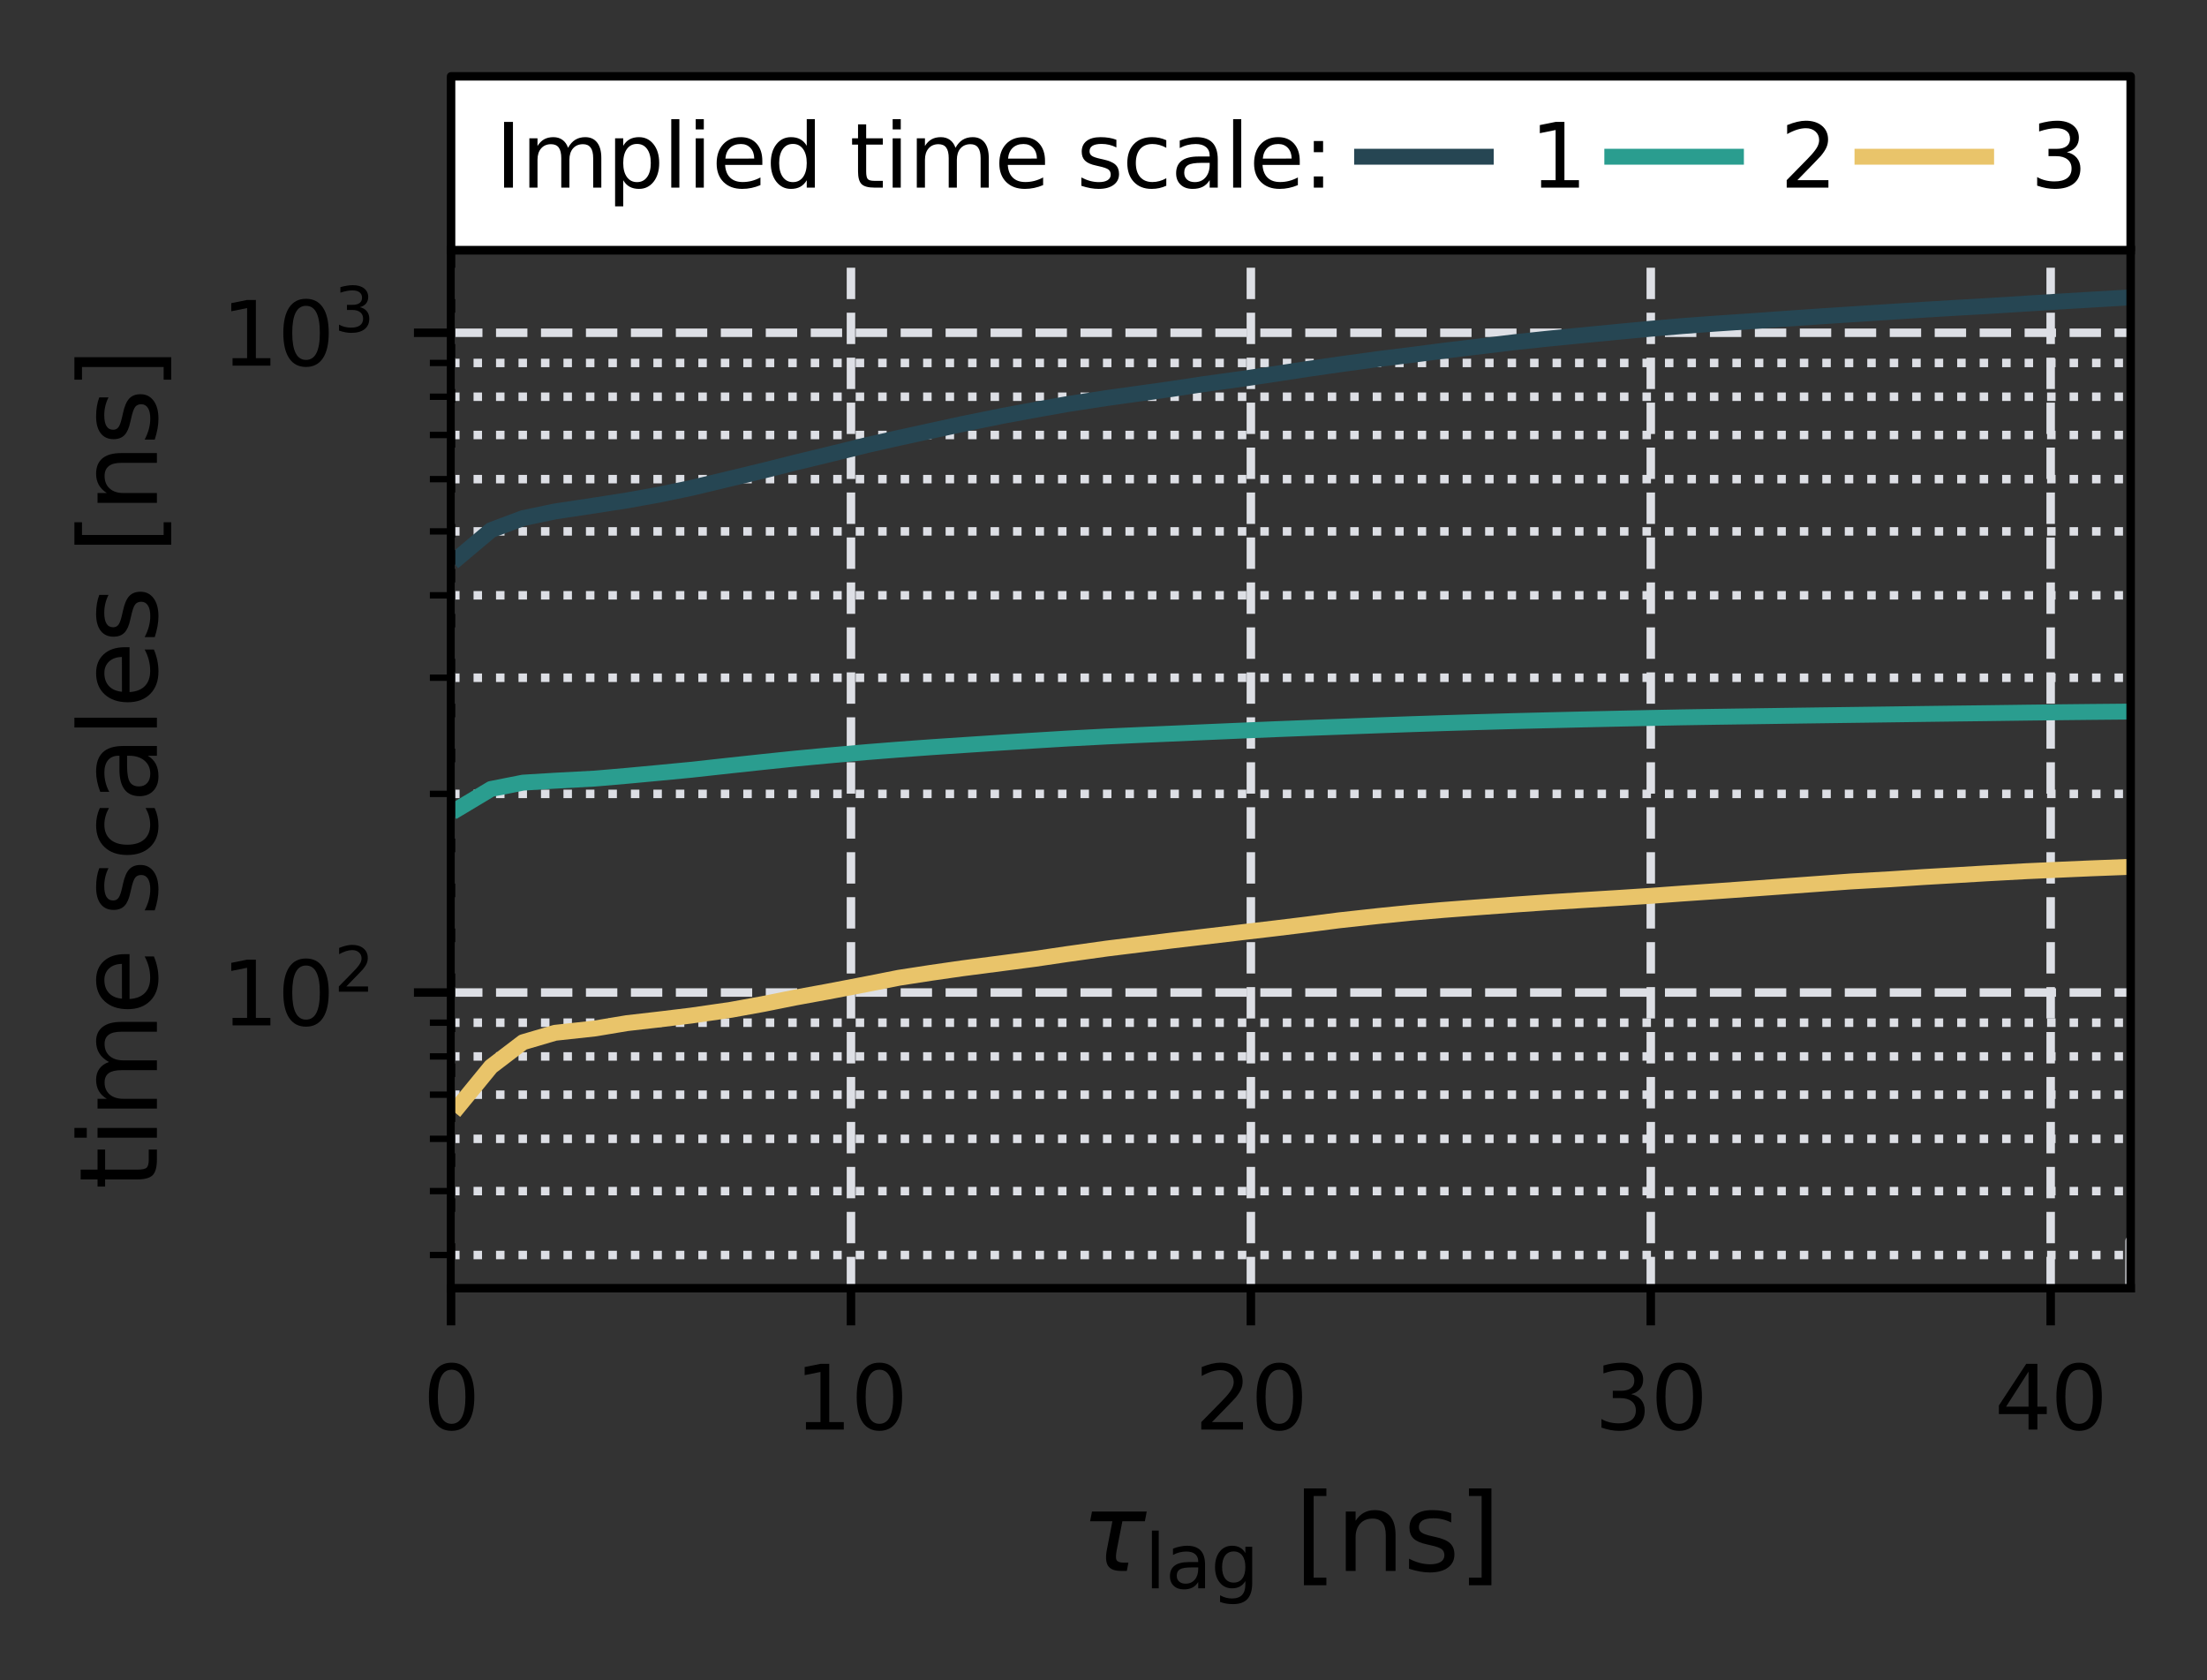 <?xml version="1.0" encoding="utf-8" standalone="no"?>
<!DOCTYPE svg PUBLIC "-//W3C//DTD SVG 1.1//EN"
  "http://www.w3.org/Graphics/SVG/1.1/DTD/svg11.dtd">
<svg xmlns:xlink="http://www.w3.org/1999/xlink" width="208.139pt" height="158.45pt" viewBox="0 0 208.139 158.45" xmlns="http://www.w3.org/2000/svg" version="1.1">
 <rect x="0" y="0" width="208.139" height="158.45" fill="#333333" stroke="none"/>
 <defs>
  <style type="text/css">*{stroke-linejoin: round; stroke-linecap: butt}</style>
 </defs>
 <g id="figure_1">
  <g id="patch_1">
   <path d="M 0 158.45 
L 208.139 158.45 
L 208.139 0 
L 0 0 
L 0 158.45 
z
" style="fill: none"/>
  </g>
  <g id="axes_1">
   <g id="patch_2">
    <path d="M 42.539 121.488 
L 200.939 121.488 
L 200.939 23.592 
L 42.539 23.592 
L 42.539 121.488 
z
" style="fill: none"/>
   </g>
   <g id="PolyCollection_1">
    <path d="M 42.539 62433.198 
L 42.539 62433.198 
L 200.939 117.039 
L 200.939 62433.198 
L 200.939 62433.198 
L 42.539 62433.198 
z
" clip-path="url(#p6b6416be15)" style="fill: #dddfe5; stroke: #dddfe5"/>
   </g>
   <g id="matplotlib.axis_1">
    <g id="xtick_1">
     <g id="line2d_1">
      <path d="M 42.539 121.488 
L 42.539 23.592 
" clip-path="url(#p6b6416be15)" style="fill: none; stroke-dasharray: 2.96,1.28; stroke-dashoffset: 0; stroke: #dddfe5; stroke-width: 0.8"/>
     </g>
     <g id="line2d_2">
      <defs>
       <path id="m9d16990069" d="M 0 0 
L 0 3.5 
" style="stroke: #000000; stroke-width: 0.8"/>
      </defs>
      <g>
       <use xlink:href="#m9d16990069" x="42.539" y="121.488" style="stroke: #000000; stroke-width: 0.8"/>
      </g>
     </g>
     <g id="text_1">
      <!-- 0 -->
      <g transform="translate(39.889 134.818) scale(0.083 -0.083)">
       <defs>
        <path id="DejaVuSans-30" d="M 2034 4250 
Q 1547 4250 1301 3770 
Q 1056 3291 1056 2328 
Q 1056 1369 1301 889 
Q 1547 409 2034 409 
Q 2525 409 2770 889 
Q 3016 1369 3016 2328 
Q 3016 3291 2770 3770 
Q 2525 4250 2034 4250 
z
M 2034 4750 
Q 2819 4750 3233 4129 
Q 3647 3509 3647 2328 
Q 3647 1150 3233 529 
Q 2819 -91 2034 -91 
Q 1250 -91 836 529 
Q 422 1150 422 2328 
Q 422 3509 836 4129 
Q 1250 4750 2034 4750 
z
" transform="scale(0.016)"/>
       </defs>
       <use xlink:href="#DejaVuSans-30"/>
      </g>
     </g>
    </g>
    <g id="xtick_2">
     <g id="line2d_3">
      <path d="M 80.253 121.488 
L 80.253 23.592 
" clip-path="url(#p6b6416be15)" style="fill: none; stroke-dasharray: 2.96,1.28; stroke-dashoffset: 0; stroke: #dddfe5; stroke-width: 0.8"/>
     </g>
     <g id="line2d_4">
      <g>
       <use xlink:href="#m9d16990069" x="80.253" y="121.488" style="stroke: #000000; stroke-width: 0.8"/>
      </g>
     </g>
     <g id="text_2">
      <!-- 10 -->
      <g transform="translate(74.953 134.818) scale(0.083 -0.083)">
       <defs>
        <path id="DejaVuSans-31" d="M 794 531 
L 1825 531 
L 1825 4091 
L 703 3866 
L 703 4441 
L 1819 4666 
L 2450 4666 
L 2450 531 
L 3481 531 
L 3481 0 
L 794 0 
L 794 531 
z
" transform="scale(0.016)"/>
       </defs>
       <use xlink:href="#DejaVuSans-31"/>
       <use xlink:href="#DejaVuSans-30" x="63.623"/>
      </g>
     </g>
    </g>
    <g id="xtick_3">
     <g id="line2d_5">
      <path d="M 117.967 121.488 
L 117.967 23.592 
" clip-path="url(#p6b6416be15)" style="fill: none; stroke-dasharray: 2.96,1.28; stroke-dashoffset: 0; stroke: #dddfe5; stroke-width: 0.8"/>
     </g>
     <g id="line2d_6">
      <g>
       <use xlink:href="#m9d16990069" x="117.967" y="121.488" style="stroke: #000000; stroke-width: 0.8"/>
      </g>
     </g>
     <g id="text_3">
      <!-- 20 -->
      <g transform="translate(112.668 134.818) scale(0.083 -0.083)">
       <defs>
        <path id="DejaVuSans-32" d="M 1228 531 
L 3431 531 
L 3431 0 
L 469 0 
L 469 531 
Q 828 903 1448 1529 
Q 2069 2156 2228 2338 
Q 2531 2678 2651 2914 
Q 2772 3150 2772 3378 
Q 2772 3750 2511 3984 
Q 2250 4219 1831 4219 
Q 1534 4219 1204 4116 
Q 875 4013 500 3803 
L 500 4441 
Q 881 4594 1212 4672 
Q 1544 4750 1819 4750 
Q 2544 4750 2975 4387 
Q 3406 4025 3406 3419 
Q 3406 3131 3298 2873 
Q 3191 2616 2906 2266 
Q 2828 2175 2409 1742 
Q 1991 1309 1228 531 
z
" transform="scale(0.016)"/>
       </defs>
       <use xlink:href="#DejaVuSans-32"/>
       <use xlink:href="#DejaVuSans-30" x="63.623"/>
      </g>
     </g>
    </g>
    <g id="xtick_4">
     <g id="line2d_7">
      <path d="M 155.682 121.488 
L 155.682 23.592 
" clip-path="url(#p6b6416be15)" style="fill: none; stroke-dasharray: 2.96,1.28; stroke-dashoffset: 0; stroke: #dddfe5; stroke-width: 0.8"/>
     </g>
     <g id="line2d_8">
      <g>
       <use xlink:href="#m9d16990069" x="155.682" y="121.488" style="stroke: #000000; stroke-width: 0.8"/>
      </g>
     </g>
     <g id="text_4">
      <!-- 30 -->
      <g transform="translate(150.382 134.818) scale(0.083 -0.083)">
       <defs>
        <path id="DejaVuSans-33" d="M 2597 2516 
Q 3050 2419 3304 2112 
Q 3559 1806 3559 1356 
Q 3559 666 3084 287 
Q 2609 -91 1734 -91 
Q 1441 -91 1130 -33 
Q 819 25 488 141 
L 488 750 
Q 750 597 1062 519 
Q 1375 441 1716 441 
Q 2309 441 2620 675 
Q 2931 909 2931 1356 
Q 2931 1769 2642 2001 
Q 2353 2234 1838 2234 
L 1294 2234 
L 1294 2753 
L 1863 2753 
Q 2328 2753 2575 2939 
Q 2822 3125 2822 3475 
Q 2822 3834 2567 4026 
Q 2313 4219 1838 4219 
Q 1578 4219 1281 4162 
Q 984 4106 628 3988 
L 628 4550 
Q 988 4650 1302 4700 
Q 1616 4750 1894 4750 
Q 2613 4750 3031 4423 
Q 3450 4097 3450 3541 
Q 3450 3153 3228 2886 
Q 3006 2619 2597 2516 
z
" transform="scale(0.016)"/>
       </defs>
       <use xlink:href="#DejaVuSans-33"/>
       <use xlink:href="#DejaVuSans-30" x="63.623"/>
      </g>
     </g>
    </g>
    <g id="xtick_5">
     <g id="line2d_9">
      <path d="M 193.396 121.488 
L 193.396 23.592 
" clip-path="url(#p6b6416be15)" style="fill: none; stroke-dasharray: 2.96,1.28; stroke-dashoffset: 0; stroke: #dddfe5; stroke-width: 0.8"/>
     </g>
     <g id="line2d_10">
      <g>
       <use xlink:href="#m9d16990069" x="193.396" y="121.488" style="stroke: #000000; stroke-width: 0.8"/>
      </g>
     </g>
     <g id="text_5">
      <!-- 40 -->
      <g transform="translate(188.096 134.818) scale(0.083 -0.083)">
       <defs>
        <path id="DejaVuSans-34" d="M 2419 4116 
L 825 1625 
L 2419 1625 
L 2419 4116 
z
M 2253 4666 
L 3047 4666 
L 3047 1625 
L 3713 1625 
L 3713 1100 
L 3047 1100 
L 3047 0 
L 2419 0 
L 2419 1100 
L 313 1100 
L 313 1709 
L 2253 4666 
z
" transform="scale(0.016)"/>
       </defs>
       <use xlink:href="#DejaVuSans-34"/>
       <use xlink:href="#DejaVuSans-30" x="63.623"/>
      </g>
     </g>
    </g>
    <g id="text_6">
     <!-- $\tau _\mathrm{lag}$ [ns] -->
     <g transform="translate(101.939 148.15) scale(0.1 -0.1)">
      <defs>
       <path id="DejaVuSans-Oblique-3c4" d="M 2103 638 
Q 2188 488 2525 488 
L 2800 488 
L 2706 0 
L 2363 0 
Q 1800 0 1600 300 
Q 1403 606 1534 1269 
L 1856 2925 
L 541 2925 
L 653 3500 
L 3881 3500 
L 3769 2925 
L 2444 2925 
L 2113 1234 
Q 2025 781 2103 638 
z
" transform="scale(0.016)"/>
       <path id="DejaVuSans-6c" d="M 603 4863 
L 1178 4863 
L 1178 0 
L 603 0 
L 603 4863 
z
" transform="scale(0.016)"/>
       <path id="DejaVuSans-61" d="M 2194 1759 
Q 1497 1759 1228 1600 
Q 959 1441 959 1056 
Q 959 750 1161 570 
Q 1363 391 1709 391 
Q 2188 391 2477 730 
Q 2766 1069 2766 1631 
L 2766 1759 
L 2194 1759 
z
M 3341 1997 
L 3341 0 
L 2766 0 
L 2766 531 
Q 2569 213 2275 61 
Q 1981 -91 1556 -91 
Q 1019 -91 701 211 
Q 384 513 384 1019 
Q 384 1609 779 1909 
Q 1175 2209 1959 2209 
L 2766 2209 
L 2766 2266 
Q 2766 2663 2505 2880 
Q 2244 3097 1772 3097 
Q 1472 3097 1187 3025 
Q 903 2953 641 2809 
L 641 3341 
Q 956 3463 1253 3523 
Q 1550 3584 1831 3584 
Q 2591 3584 2966 3190 
Q 3341 2797 3341 1997 
z
" transform="scale(0.016)"/>
       <path id="DejaVuSans-67" d="M 2906 1791 
Q 2906 2416 2648 2759 
Q 2391 3103 1925 3103 
Q 1463 3103 1205 2759 
Q 947 2416 947 1791 
Q 947 1169 1205 825 
Q 1463 481 1925 481 
Q 2391 481 2648 825 
Q 2906 1169 2906 1791 
z
M 3481 434 
Q 3481 -459 3084 -895 
Q 2688 -1331 1869 -1331 
Q 1566 -1331 1297 -1286 
Q 1028 -1241 775 -1147 
L 775 -588 
Q 1028 -725 1275 -790 
Q 1522 -856 1778 -856 
Q 2344 -856 2625 -561 
Q 2906 -266 2906 331 
L 2906 616 
Q 2728 306 2450 153 
Q 2172 0 1784 0 
Q 1141 0 747 490 
Q 353 981 353 1791 
Q 353 2603 747 3093 
Q 1141 3584 1784 3584 
Q 2172 3584 2450 3431 
Q 2728 3278 2906 2969 
L 2906 3500 
L 3481 3500 
L 3481 434 
z
" transform="scale(0.016)"/>
       <path id="DejaVuSans-20" transform="scale(0.016)"/>
       <path id="DejaVuSans-5b" d="M 550 4863 
L 1875 4863 
L 1875 4416 
L 1125 4416 
L 1125 -397 
L 1875 -397 
L 1875 -844 
L 550 -844 
L 550 4863 
z
" transform="scale(0.016)"/>
       <path id="DejaVuSans-6e" d="M 3513 2113 
L 3513 0 
L 2938 0 
L 2938 2094 
Q 2938 2591 2744 2837 
Q 2550 3084 2163 3084 
Q 1697 3084 1428 2787 
Q 1159 2491 1159 1978 
L 1159 0 
L 581 0 
L 581 3500 
L 1159 3500 
L 1159 2956 
Q 1366 3272 1645 3428 
Q 1925 3584 2291 3584 
Q 2894 3584 3203 3211 
Q 3513 2838 3513 2113 
z
" transform="scale(0.016)"/>
       <path id="DejaVuSans-73" d="M 2834 3397 
L 2834 2853 
Q 2591 2978 2328 3040 
Q 2066 3103 1784 3103 
Q 1356 3103 1142 2972 
Q 928 2841 928 2578 
Q 928 2378 1081 2264 
Q 1234 2150 1697 2047 
L 1894 2003 
Q 2506 1872 2764 1633 
Q 3022 1394 3022 966 
Q 3022 478 2636 193 
Q 2250 -91 1575 -91 
Q 1294 -91 989 -36 
Q 684 19 347 128 
L 347 722 
Q 666 556 975 473 
Q 1284 391 1588 391 
Q 1994 391 2212 530 
Q 2431 669 2431 922 
Q 2431 1156 2273 1281 
Q 2116 1406 1581 1522 
L 1381 1569 
Q 847 1681 609 1914 
Q 372 2147 372 2553 
Q 372 3047 722 3315 
Q 1072 3584 1716 3584 
Q 2034 3584 2315 3537 
Q 2597 3491 2834 3397 
z
" transform="scale(0.016)"/>
       <path id="DejaVuSans-5d" d="M 1947 4863 
L 1947 -844 
L 622 -844 
L 622 -397 
L 1369 -397 
L 1369 4416 
L 622 4416 
L 622 4863 
L 1947 4863 
z
" transform="scale(0.016)"/>
      </defs>
      <use xlink:href="#DejaVuSans-Oblique-3c4" transform="translate(0 0.016)"/>
      <use xlink:href="#DejaVuSans-6c" transform="translate(60.205 -16.391) scale(0.7)"/>
      <use xlink:href="#DejaVuSans-61" transform="translate(79.653 -16.391) scale(0.7)"/>
      <use xlink:href="#DejaVuSans-67" transform="translate(122.549 -16.391) scale(0.7)"/>
      <use xlink:href="#DejaVuSans-20" transform="translate(169.717 0.016)"/>
      <use xlink:href="#DejaVuSans-5b" transform="translate(201.504 0.016)"/>
      <use xlink:href="#DejaVuSans-6e" transform="translate(240.518 0.016)"/>
      <use xlink:href="#DejaVuSans-73" transform="translate(303.896 0.016)"/>
      <use xlink:href="#DejaVuSans-5d" transform="translate(355.996 0.016)"/>
     </g>
    </g>
   </g>
   <g id="matplotlib.axis_2">
    <g id="ytick_1">
     <g id="line2d_11">
      <path d="M 42.539 93.599 
L 200.939 93.599 
" clip-path="url(#p6b6416be15)" style="fill: none; stroke-dasharray: 2.96,1.28; stroke-dashoffset: 0; stroke: #dddfe5; stroke-width: 0.8"/>
     </g>
     <g id="line2d_12">
      <defs>
       <path id="m68ee347e4e" d="M 0 0 
L -3.5 0 
" style="stroke: #000000; stroke-width: 0.8"/>
      </defs>
      <g>
       <use xlink:href="#m68ee347e4e" x="42.539" y="93.599" style="stroke: #000000; stroke-width: 0.8"/>
      </g>
     </g>
     <g id="text_7">
      <!-- $\mathdefault{10^{2}}$ -->
      <g transform="translate(20.878 96.764) scale(0.083 -0.083)">
       <use xlink:href="#DejaVuSans-31" transform="translate(0 0.766)"/>
       <use xlink:href="#DejaVuSans-30" transform="translate(63.623 0.766)"/>
       <use xlink:href="#DejaVuSans-32" transform="translate(128.203 39.047) scale(0.7)"/>
      </g>
     </g>
    </g>
    <g id="ytick_2">
     <g id="line2d_13">
      <path d="M 42.539 31.384 
L 200.939 31.384 
" clip-path="url(#p6b6416be15)" style="fill: none; stroke-dasharray: 2.96,1.28; stroke-dashoffset: 0; stroke: #dddfe5; stroke-width: 0.8"/>
     </g>
     <g id="line2d_14">
      <g>
       <use xlink:href="#m68ee347e4e" x="42.539" y="31.384" style="stroke: #000000; stroke-width: 0.8"/>
      </g>
     </g>
     <g id="text_8">
      <!-- $\mathdefault{10^{3}}$ -->
      <g transform="translate(20.878 34.549) scale(0.083 -0.083)">
       <use xlink:href="#DejaVuSans-31" transform="translate(0 0.766)"/>
       <use xlink:href="#DejaVuSans-30" transform="translate(63.623 0.766)"/>
       <use xlink:href="#DejaVuSans-33" transform="translate(128.203 39.047) scale(0.7)"/>
      </g>
     </g>
    </g>
    <g id="ytick_3">
     <g id="line2d_15">
      <path d="M 42.539 118.357 
L 200.939 118.357 
" clip-path="url(#p6b6416be15)" style="fill: none; stroke-dasharray: 0.8,1.32; stroke-dashoffset: 0; stroke: #dddfe5; stroke-width: 0.8"/>
     </g>
     <g id="line2d_16">
      <defs>
       <path id="m9b8292b89a" d="M 0 0 
L -2 0 
" style="stroke: #000000; stroke-width: 0.6"/>
      </defs>
      <g>
       <use xlink:href="#m9b8292b89a" x="42.539" y="118.357" style="stroke: #000000; stroke-width: 0.6"/>
      </g>
     </g>
    </g>
    <g id="ytick_4">
     <g id="line2d_17">
      <path d="M 42.539 112.328 
L 200.939 112.328 
" clip-path="url(#p6b6416be15)" style="fill: none; stroke-dasharray: 0.8,1.32; stroke-dashoffset: 0; stroke: #dddfe5; stroke-width: 0.8"/>
     </g>
     <g id="line2d_18">
      <g>
       <use xlink:href="#m9b8292b89a" x="42.539" y="112.328" style="stroke: #000000; stroke-width: 0.6"/>
      </g>
     </g>
    </g>
    <g id="ytick_5">
     <g id="line2d_19">
      <path d="M 42.539 107.401 
L 200.939 107.401 
" clip-path="url(#p6b6416be15)" style="fill: none; stroke-dasharray: 0.8,1.32; stroke-dashoffset: 0; stroke: #dddfe5; stroke-width: 0.8"/>
     </g>
     <g id="line2d_20">
      <g>
       <use xlink:href="#m9b8292b89a" x="42.539" y="107.401" style="stroke: #000000; stroke-width: 0.6"/>
      </g>
     </g>
    </g>
    <g id="ytick_6">
     <g id="line2d_21">
      <path d="M 42.539 103.236 
L 200.939 103.236 
" clip-path="url(#p6b6416be15)" style="fill: none; stroke-dasharray: 0.8,1.32; stroke-dashoffset: 0; stroke: #dddfe5; stroke-width: 0.8"/>
     </g>
     <g id="line2d_22">
      <g>
       <use xlink:href="#m9b8292b89a" x="42.539" y="103.236" style="stroke: #000000; stroke-width: 0.6"/>
      </g>
     </g>
    </g>
    <g id="ytick_7">
     <g id="line2d_23">
      <path d="M 42.539 99.628 
L 200.939 99.628 
" clip-path="url(#p6b6416be15)" style="fill: none; stroke-dasharray: 0.8,1.32; stroke-dashoffset: 0; stroke: #dddfe5; stroke-width: 0.8"/>
     </g>
     <g id="line2d_24">
      <g>
       <use xlink:href="#m9b8292b89a" x="42.539" y="99.628" style="stroke: #000000; stroke-width: 0.6"/>
      </g>
     </g>
    </g>
    <g id="ytick_8">
     <g id="line2d_25">
      <path d="M 42.539 96.446 
L 200.939 96.446 
" clip-path="url(#p6b6416be15)" style="fill: none; stroke-dasharray: 0.8,1.32; stroke-dashoffset: 0; stroke: #dddfe5; stroke-width: 0.8"/>
     </g>
     <g id="line2d_26">
      <g>
       <use xlink:href="#m9b8292b89a" x="42.539" y="96.446" style="stroke: #000000; stroke-width: 0.6"/>
      </g>
     </g>
    </g>
    <g id="ytick_9">
     <g id="line2d_27">
      <path d="M 42.539 74.87 
L 200.939 74.87 
" clip-path="url(#p6b6416be15)" style="fill: none; stroke-dasharray: 0.8,1.32; stroke-dashoffset: 0; stroke: #dddfe5; stroke-width: 0.8"/>
     </g>
     <g id="line2d_28">
      <g>
       <use xlink:href="#m9b8292b89a" x="42.539" y="74.87" style="stroke: #000000; stroke-width: 0.6"/>
      </g>
     </g>
    </g>
    <g id="ytick_10">
     <g id="line2d_29">
      <path d="M 42.539 63.915 
L 200.939 63.915 
" clip-path="url(#p6b6416be15)" style="fill: none; stroke-dasharray: 0.8,1.32; stroke-dashoffset: 0; stroke: #dddfe5; stroke-width: 0.8"/>
     </g>
     <g id="line2d_30">
      <g>
       <use xlink:href="#m9b8292b89a" x="42.539" y="63.915" style="stroke: #000000; stroke-width: 0.6"/>
      </g>
     </g>
    </g>
    <g id="ytick_11">
     <g id="line2d_31">
      <path d="M 42.539 56.142 
L 200.939 56.142 
" clip-path="url(#p6b6416be15)" style="fill: none; stroke-dasharray: 0.8,1.32; stroke-dashoffset: 0; stroke: #dddfe5; stroke-width: 0.8"/>
     </g>
     <g id="line2d_32">
      <g>
       <use xlink:href="#m9b8292b89a" x="42.539" y="56.142" style="stroke: #000000; stroke-width: 0.6"/>
      </g>
     </g>
    </g>
    <g id="ytick_12">
     <g id="line2d_33">
      <path d="M 42.539 50.112 
L 200.939 50.112 
" clip-path="url(#p6b6416be15)" style="fill: none; stroke-dasharray: 0.8,1.32; stroke-dashoffset: 0; stroke: #dddfe5; stroke-width: 0.8"/>
     </g>
     <g id="line2d_34">
      <g>
       <use xlink:href="#m9b8292b89a" x="42.539" y="50.112" style="stroke: #000000; stroke-width: 0.6"/>
      </g>
     </g>
    </g>
    <g id="ytick_13">
     <g id="line2d_35">
      <path d="M 42.539 45.186 
L 200.939 45.186 
" clip-path="url(#p6b6416be15)" style="fill: none; stroke-dasharray: 0.8,1.32; stroke-dashoffset: 0; stroke: #dddfe5; stroke-width: 0.8"/>
     </g>
     <g id="line2d_36">
      <g>
       <use xlink:href="#m9b8292b89a" x="42.539" y="45.186" style="stroke: #000000; stroke-width: 0.6"/>
      </g>
     </g>
    </g>
    <g id="ytick_14">
     <g id="line2d_37">
      <path d="M 42.539 41.021 
L 200.939 41.021 
" clip-path="url(#p6b6416be15)" style="fill: none; stroke-dasharray: 0.8,1.32; stroke-dashoffset: 0; stroke: #dddfe5; stroke-width: 0.8"/>
     </g>
     <g id="line2d_38">
      <g>
       <use xlink:href="#m9b8292b89a" x="42.539" y="41.021" style="stroke: #000000; stroke-width: 0.6"/>
      </g>
     </g>
    </g>
    <g id="ytick_15">
     <g id="line2d_39">
      <path d="M 42.539 37.413 
L 200.939 37.413 
" clip-path="url(#p6b6416be15)" style="fill: none; stroke-dasharray: 0.8,1.32; stroke-dashoffset: 0; stroke: #dddfe5; stroke-width: 0.8"/>
     </g>
     <g id="line2d_40">
      <g>
       <use xlink:href="#m9b8292b89a" x="42.539" y="37.413" style="stroke: #000000; stroke-width: 0.6"/>
      </g>
     </g>
    </g>
    <g id="ytick_16">
     <g id="line2d_41">
      <path d="M 42.539 34.231 
L 200.939 34.231 
" clip-path="url(#p6b6416be15)" style="fill: none; stroke-dasharray: 0.8,1.32; stroke-dashoffset: 0; stroke: #dddfe5; stroke-width: 0.8"/>
     </g>
     <g id="line2d_42">
      <g>
       <use xlink:href="#m9b8292b89a" x="42.539" y="34.231" style="stroke: #000000; stroke-width: 0.6"/>
      </g>
     </g>
    </g>
    <g id="text_9">
     <!-- time scales [ns] -->
     <g transform="translate(14.798 112.178) rotate(-90) scale(0.1 -0.1)">
      <defs>
       <path id="DejaVuSans-74" d="M 1172 4494 
L 1172 3500 
L 2356 3500 
L 2356 3053 
L 1172 3053 
L 1172 1153 
Q 1172 725 1289 603 
Q 1406 481 1766 481 
L 2356 481 
L 2356 0 
L 1766 0 
Q 1100 0 847 248 
Q 594 497 594 1153 
L 594 3053 
L 172 3053 
L 172 3500 
L 594 3500 
L 594 4494 
L 1172 4494 
z
" transform="scale(0.016)"/>
       <path id="DejaVuSans-69" d="M 603 3500 
L 1178 3500 
L 1178 0 
L 603 0 
L 603 3500 
z
M 603 4863 
L 1178 4863 
L 1178 4134 
L 603 4134 
L 603 4863 
z
" transform="scale(0.016)"/>
       <path id="DejaVuSans-6d" d="M 3328 2828 
Q 3544 3216 3844 3400 
Q 4144 3584 4550 3584 
Q 5097 3584 5394 3201 
Q 5691 2819 5691 2113 
L 5691 0 
L 5113 0 
L 5113 2094 
Q 5113 2597 4934 2840 
Q 4756 3084 4391 3084 
Q 3944 3084 3684 2787 
Q 3425 2491 3425 1978 
L 3425 0 
L 2847 0 
L 2847 2094 
Q 2847 2600 2669 2842 
Q 2491 3084 2119 3084 
Q 1678 3084 1418 2786 
Q 1159 2488 1159 1978 
L 1159 0 
L 581 0 
L 581 3500 
L 1159 3500 
L 1159 2956 
Q 1356 3278 1631 3431 
Q 1906 3584 2284 3584 
Q 2666 3584 2933 3390 
Q 3200 3197 3328 2828 
z
" transform="scale(0.016)"/>
       <path id="DejaVuSans-65" d="M 3597 1894 
L 3597 1613 
L 953 1613 
Q 991 1019 1311 708 
Q 1631 397 2203 397 
Q 2534 397 2845 478 
Q 3156 559 3463 722 
L 3463 178 
Q 3153 47 2828 -22 
Q 2503 -91 2169 -91 
Q 1331 -91 842 396 
Q 353 884 353 1716 
Q 353 2575 817 3079 
Q 1281 3584 2069 3584 
Q 2775 3584 3186 3129 
Q 3597 2675 3597 1894 
z
M 3022 2063 
Q 3016 2534 2758 2815 
Q 2500 3097 2075 3097 
Q 1594 3097 1305 2825 
Q 1016 2553 972 2059 
L 3022 2063 
z
" transform="scale(0.016)"/>
       <path id="DejaVuSans-63" d="M 3122 3366 
L 3122 2828 
Q 2878 2963 2633 3030 
Q 2388 3097 2138 3097 
Q 1578 3097 1268 2742 
Q 959 2388 959 1747 
Q 959 1106 1268 751 
Q 1578 397 2138 397 
Q 2388 397 2633 464 
Q 2878 531 3122 666 
L 3122 134 
Q 2881 22 2623 -34 
Q 2366 -91 2075 -91 
Q 1284 -91 818 406 
Q 353 903 353 1747 
Q 353 2603 823 3093 
Q 1294 3584 2113 3584 
Q 2378 3584 2631 3529 
Q 2884 3475 3122 3366 
z
" transform="scale(0.016)"/>
      </defs>
      <use xlink:href="#DejaVuSans-74"/>
      <use xlink:href="#DejaVuSans-69" x="39.209"/>
      <use xlink:href="#DejaVuSans-6d" x="66.992"/>
      <use xlink:href="#DejaVuSans-65" x="164.404"/>
      <use xlink:href="#DejaVuSans-20" x="225.928"/>
      <use xlink:href="#DejaVuSans-73" x="257.715"/>
      <use xlink:href="#DejaVuSans-63" x="309.814"/>
      <use xlink:href="#DejaVuSans-61" x="364.795"/>
      <use xlink:href="#DejaVuSans-6c" x="426.074"/>
      <use xlink:href="#DejaVuSans-65" x="453.857"/>
      <use xlink:href="#DejaVuSans-73" x="515.381"/>
      <use xlink:href="#DejaVuSans-20" x="567.48"/>
      <use xlink:href="#DejaVuSans-5b" x="599.268"/>
      <use xlink:href="#DejaVuSans-6e" x="638.281"/>
      <use xlink:href="#DejaVuSans-73" x="701.66"/>
      <use xlink:href="#DejaVuSans-5d" x="753.76"/>
     </g>
    </g>
   </g>
   <g id="line2d_43">
    <path d="M 43.293 52.531 
L 46.31 49.992 
L 49.327 48.863 
L 52.345 48.232 
L 56.116 47.664 
L 59.133 47.193 
L 62.15 46.65 
L 65.167 46.021 
L 68.939 45.118 
L 71.956 44.39 
L 74.973 43.63 
L 77.99 42.901 
L 81.762 41.973 
L 84.779 41.291 
L 87.796 40.632 
L 90.813 39.977 
L 94.585 39.211 
L 97.602 38.654 
L 100.619 38.116 
L 104.39 37.536 
L 107.407 37.117 
L 110.425 36.694 
L 113.442 36.237 
L 117.213 35.718 
L 120.23 35.269 
L 123.247 34.806 
L 126.265 34.372 
L 130.036 33.853 
L 133.053 33.48 
L 136.07 33.087 
L 139.087 32.726 
L 142.859 32.27 
L 145.876 31.952 
L 148.893 31.652 
L 152.665 31.287 
L 155.682 31.003 
L 158.699 30.746 
L 161.716 30.525 
L 165.487 30.271 
L 168.505 30.054 
L 171.522 29.847 
L 174.539 29.651 
L 178.31 29.41 
L 181.327 29.217 
L 184.345 29.035 
L 187.362 28.866 
L 191.133 28.63 
L 194.15 28.441 
L 197.167 28.264 
L 200.939 28.042 
" clip-path="url(#p6b6416be15)" style="fill: none; stroke: #264653; stroke-width: 1.5; stroke-linecap: square"/>
   </g>
   <g id="line2d_44">
    <path d="M 43.293 76.209 
L 46.31 74.404 
L 49.327 73.808 
L 52.345 73.625 
L 56.116 73.425 
L 59.133 73.166 
L 62.15 72.885 
L 65.167 72.596 
L 68.939 72.182 
L 71.956 71.858 
L 74.973 71.544 
L 77.99 71.259 
L 81.762 70.928 
L 84.779 70.689 
L 87.796 70.469 
L 90.813 70.269 
L 94.585 70.023 
L 97.602 69.836 
L 100.619 69.652 
L 104.39 69.454 
L 107.407 69.318 
L 110.425 69.189 
L 113.442 69.057 
L 117.213 68.895 
L 120.23 68.77 
L 123.247 68.652 
L 126.265 68.541 
L 130.036 68.402 
L 133.053 68.296 
L 136.07 68.198 
L 139.087 68.108 
L 142.859 68.002 
L 145.876 67.928 
L 148.893 67.857 
L 152.665 67.774 
L 155.682 67.709 
L 158.699 67.65 
L 161.716 67.601 
L 165.487 67.548 
L 168.505 67.504 
L 171.522 67.463 
L 174.539 67.423 
L 178.31 67.373 
L 181.327 67.332 
L 184.345 67.293 
L 187.362 67.257 
L 191.133 67.207 
L 194.15 67.172 
L 197.167 67.14 
L 200.939 67.106 
" clip-path="url(#p6b6416be15)" style="fill: none; stroke: #2a9d8f; stroke-width: 1.5; stroke-linecap: square"/>
   </g>
   <g id="line2d_45">
    <path d="M 43.293 104.272 
L 46.31 100.586 
L 49.327 98.287 
L 52.345 97.4 
L 56.116 96.991 
L 59.133 96.488 
L 62.15 96.143 
L 65.167 95.778 
L 68.939 95.233 
L 71.956 94.686 
L 74.973 94.08 
L 77.99 93.529 
L 81.762 92.806 
L 84.779 92.21 
L 87.796 91.745 
L 90.813 91.312 
L 94.585 90.822 
L 97.602 90.426 
L 100.619 89.98 
L 104.39 89.453 
L 107.407 89.081 
L 110.425 88.708 
L 113.442 88.353 
L 117.213 87.907 
L 120.23 87.553 
L 123.247 87.185 
L 126.265 86.796 
L 130.036 86.382 
L 133.053 86.076 
L 136.07 85.818 
L 139.087 85.586 
L 142.859 85.307 
L 145.876 85.097 
L 148.893 84.908 
L 152.665 84.678 
L 155.682 84.484 
L 158.699 84.263 
L 161.716 84.057 
L 165.487 83.788 
L 168.505 83.568 
L 171.522 83.349 
L 174.539 83.129 
L 178.31 82.917 
L 181.327 82.716 
L 184.345 82.541 
L 187.362 82.362 
L 191.133 82.158 
L 194.15 82.024 
L 197.167 81.892 
L 200.939 81.748 
" clip-path="url(#p6b6416be15)" style="fill: none; stroke: #e9c46a; stroke-width: 1.5; stroke-linecap: square"/>
   </g>
   <g id="patch_3">
    <path d="M 42.539 121.488 
L 42.539 23.592 
" style="fill: none; stroke: #000000; stroke-width: 0.8; stroke-linejoin: miter; stroke-linecap: square"/>
   </g>
   <g id="patch_4">
    <path d="M 200.939 121.488 
L 200.939 23.592 
" style="fill: none; stroke: #000000; stroke-width: 0.8; stroke-linejoin: miter; stroke-linecap: square"/>
   </g>
   <g id="patch_5">
    <path d="M 42.539 121.488 
L 200.939 121.488 
" style="fill: none; stroke: #000000; stroke-width: 0.8; stroke-linejoin: miter; stroke-linecap: square"/>
   </g>
   <g id="patch_6">
    <path d="M 42.539 23.592 
L 200.939 23.592 
" style="fill: none; stroke: #000000; stroke-width: 0.8; stroke-linejoin: miter; stroke-linecap: square"/>
   </g>
   <g id="legend_1">
    <g id="patch_7">
     <path d="M 42.539 23.592 
L 200.939 23.592 
L 200.939 7.2 
L 42.539 7.2 
z
" style="fill: #ffffff; stroke: #000000; stroke-width: 0.8; stroke-linejoin: miter"/>
    </g>
    <g id="text_10">
     <!-- Implied time scale: -->
     <g transform="translate(46.704 17.694) scale(0.083 -0.083)">
      <defs>
       <path id="DejaVuSans-49" d="M 628 4666 
L 1259 4666 
L 1259 0 
L 628 0 
L 628 4666 
z
" transform="scale(0.016)"/>
       <path id="DejaVuSans-70" d="M 1159 525 
L 1159 -1331 
L 581 -1331 
L 581 3500 
L 1159 3500 
L 1159 2969 
Q 1341 3281 1617 3432 
Q 1894 3584 2278 3584 
Q 2916 3584 3314 3078 
Q 3713 2572 3713 1747 
Q 3713 922 3314 415 
Q 2916 -91 2278 -91 
Q 1894 -91 1617 61 
Q 1341 213 1159 525 
z
M 3116 1747 
Q 3116 2381 2855 2742 
Q 2594 3103 2138 3103 
Q 1681 3103 1420 2742 
Q 1159 2381 1159 1747 
Q 1159 1113 1420 752 
Q 1681 391 2138 391 
Q 2594 391 2855 752 
Q 3116 1113 3116 1747 
z
" transform="scale(0.016)"/>
       <path id="DejaVuSans-64" d="M 2906 2969 
L 2906 4863 
L 3481 4863 
L 3481 0 
L 2906 0 
L 2906 525 
Q 2725 213 2448 61 
Q 2172 -91 1784 -91 
Q 1150 -91 751 415 
Q 353 922 353 1747 
Q 353 2572 751 3078 
Q 1150 3584 1784 3584 
Q 2172 3584 2448 3432 
Q 2725 3281 2906 2969 
z
M 947 1747 
Q 947 1113 1208 752 
Q 1469 391 1925 391 
Q 2381 391 2643 752 
Q 2906 1113 2906 1747 
Q 2906 2381 2643 2742 
Q 2381 3103 1925 3103 
Q 1469 3103 1208 2742 
Q 947 2381 947 1747 
z
" transform="scale(0.016)"/>
       <path id="DejaVuSans-3a" d="M 750 794 
L 1409 794 
L 1409 0 
L 750 0 
L 750 794 
z
M 750 3309 
L 1409 3309 
L 1409 2516 
L 750 2516 
L 750 3309 
z
" transform="scale(0.016)"/>
      </defs>
      <use xlink:href="#DejaVuSans-49"/>
      <use xlink:href="#DejaVuSans-6d" x="29.492"/>
      <use xlink:href="#DejaVuSans-70" x="126.904"/>
      <use xlink:href="#DejaVuSans-6c" x="190.381"/>
      <use xlink:href="#DejaVuSans-69" x="218.164"/>
      <use xlink:href="#DejaVuSans-65" x="245.947"/>
      <use xlink:href="#DejaVuSans-64" x="307.471"/>
      <use xlink:href="#DejaVuSans-20" x="370.947"/>
      <use xlink:href="#DejaVuSans-74" x="402.734"/>
      <use xlink:href="#DejaVuSans-69" x="441.943"/>
      <use xlink:href="#DejaVuSans-6d" x="469.727"/>
      <use xlink:href="#DejaVuSans-65" x="567.139"/>
      <use xlink:href="#DejaVuSans-20" x="628.662"/>
      <use xlink:href="#DejaVuSans-73" x="660.449"/>
      <use xlink:href="#DejaVuSans-63" x="712.549"/>
      <use xlink:href="#DejaVuSans-61" x="767.529"/>
      <use xlink:href="#DejaVuSans-6c" x="828.809"/>
      <use xlink:href="#DejaVuSans-65" x="856.592"/>
      <use xlink:href="#DejaVuSans-3a" x="918.115"/>
     </g>
    </g>
    <g id="line2d_46">
     <path d="M 128.458 14.779 
L 134.289 14.779 
L 140.12 14.779 
" style="fill: none; stroke: #264653; stroke-width: 1.5; stroke-linecap: square"/>
    </g>
    <g id="text_11">
     <!-- 1 -->
     <g transform="translate(144.285 17.694) scale(0.083 -0.083)">
      <use xlink:href="#DejaVuSans-31"/>
     </g>
    </g>
    <g id="line2d_47">
     <path d="M 152.052 14.779 
L 157.883 14.779 
L 163.714 14.779 
" style="fill: none; stroke: #2a9d8f; stroke-width: 1.5; stroke-linecap: square"/>
    </g>
    <g id="text_12">
     <!-- 2 -->
     <g transform="translate(167.879 17.694) scale(0.083 -0.083)">
      <use xlink:href="#DejaVuSans-32"/>
     </g>
    </g>
    <g id="line2d_48">
     <path d="M 175.647 14.779 
L 181.478 14.779 
L 187.309 14.779 
" style="fill: none; stroke: #e9c46a; stroke-width: 1.5; stroke-linecap: square"/>
    </g>
    <g id="text_13">
     <!-- 3 -->
     <g transform="translate(191.474 17.694) scale(0.083 -0.083)">
      <use xlink:href="#DejaVuSans-33"/>
     </g>
    </g>
   </g>
  </g>
 </g>
 <defs>
  <clipPath id="p6b6416be15">
   <rect x="42.539" y="23.592" width="158.4" height="97.897"/>
  </clipPath>
 </defs>
</svg>
